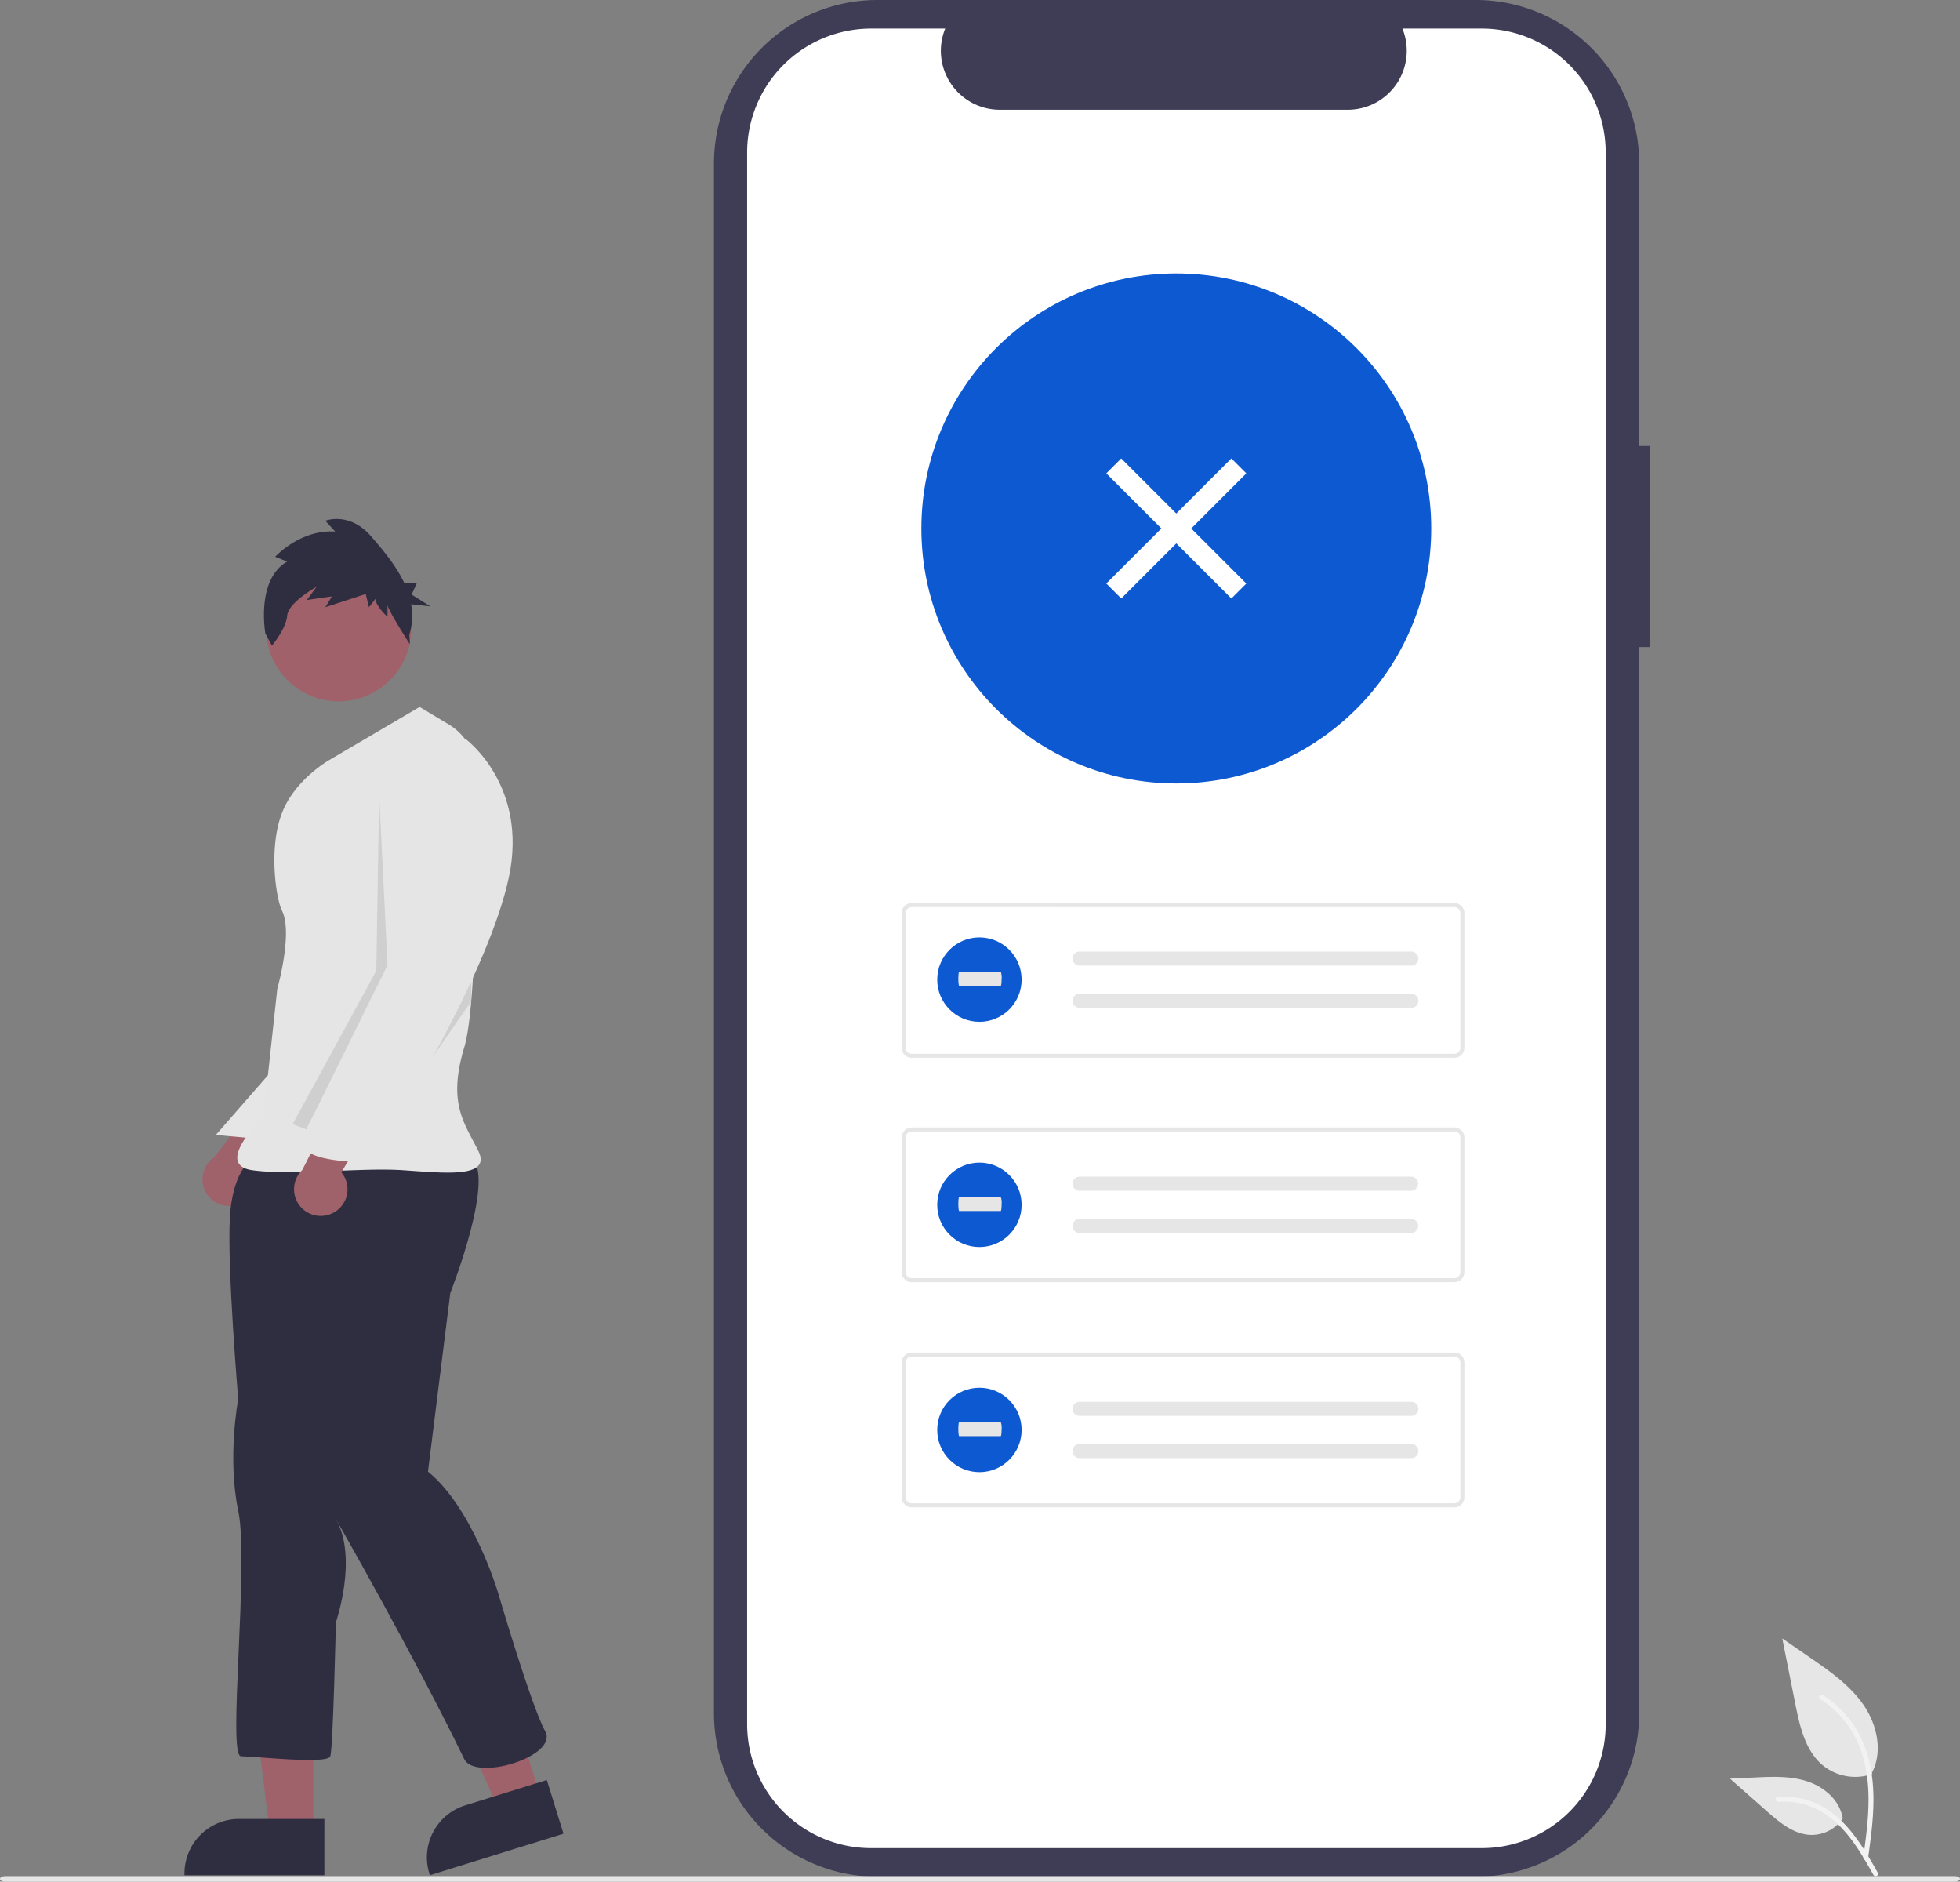 <svg xmlns="http://www.w3.org/2000/svg" width="742.417" height="712.573" data-name="Layer 1" viewBox="0 0 742.417 712.573"><rect x="0" y="0" width="742.417" height="712.573" fill="#808080" stroke="none"/><path fill="#3f3d56" d="M624.815 168.892h-3.9V61.915A61.915 61.915 0 0 0 559 0H332.35a61.915 61.915 0 0 0-61.916 61.914v586.884a61.915 61.915 0 0 0 61.915 61.915h226.648a61.915 61.915 0 0 0 61.915-61.915V245.04h3.9Z" data-name="Path 968"/><path fill="#fff" d="M608.215 57.768v595.175a46.959 46.959 0 0 1-46.942 46.952h-231.3A46.966 46.966 0 0 1 283 652.943V57.768a46.965 46.965 0 0 1 46.971-46.951h28.058a22.329 22.329 0 0 0 20.656 30.74h131.868a22.329 22.329 0 0 0 20.656-30.74h30.055a46.959 46.959 0 0 1 46.951 46.942Z" data-name="Path 969"/><circle cx="445.565" cy="200.129" r="96.565" fill="#0d59d1" data-name="Ellipse 18"/><path fill="#e6e6e6" d="M550.881 400.596H345.344a3.81 3.81 0 0 1-3.806-3.806v-50.984a3.811 3.811 0 0 1 3.806-3.806h205.537a3.811 3.811 0 0 1 3.806 3.806v50.985a3.811 3.811 0 0 1-3.806 3.806Zm-205.537-57.074a2.286 2.286 0 0 0-2.284 2.284v50.985a2.286 2.286 0 0 0 2.284 2.284h205.537a2.286 2.286 0 0 0 2.284-2.284v-50.985a2.286 2.286 0 0 0-2.284-2.284Z" data-name="Path 39"/><path fill="#e6e6e6" d="M408.908 360.361a2.664 2.664 0 0 0 0 5.329h125.605a2.665 2.665 0 0 0 .204-5.326q-.058-.002-.117-.002H408.908Z" data-name="Path 40"/><path fill="#e6e6e6" d="M408.908 376.345a2.664 2.664 0 0 0 0 5.329h125.605a2.665 2.665 0 0 0 .204-5.326q-.058-.002-.117-.002H408.908Z" data-name="Path 41"/><path fill="#e6e6e6" d="M550.881 485.576H345.344a3.81 3.81 0 0 1-3.806-3.806v-50.984a3.811 3.811 0 0 1 3.806-3.806h205.537a3.811 3.811 0 0 1 3.806 3.806v50.985a3.811 3.811 0 0 1-3.806 3.805Zm-205.537-57.074a2.286 2.286 0 0 0-2.284 2.284v50.985a2.286 2.286 0 0 0 2.284 2.284h205.537a2.286 2.286 0 0 0 2.284-2.284v-50.985a2.286 2.286 0 0 0-2.284-2.284Z" data-name="Path 42"/><path fill="#e6e6e6" d="M408.908 445.617a2.664 2.664 0 0 0 0 5.329h125.605a2.665 2.665 0 0 0 .087-5.328H408.908Z" data-name="Path 43"/><path fill="#e6e6e6" d="M408.908 461.605a2.664 2.664 0 0 0 0 5.329h125.605a2.665 2.665 0 0 0 .087-5.328H408.908Z" data-name="Path 44"/><path fill="#e6e6e6" d="M550.881 570.834H345.344a3.81 3.81 0 0 1-3.806-3.806v-50.984a3.811 3.811 0 0 1 3.806-3.806h205.537a3.811 3.811 0 0 1 3.806 3.806v50.985a3.811 3.811 0 0 1-3.806 3.806ZM345.344 513.76a2.286 2.286 0 0 0-2.284 2.284v50.985a2.286 2.286 0 0 0 2.284 2.284h205.537a2.286 2.286 0 0 0 2.284-2.284v-50.985a2.286 2.286 0 0 0-2.284-2.284Z" data-name="Path 39-2"/><path fill="#e6e6e6" d="M408.908 530.878a2.664 2.664 0 1 0 0 5.329h125.605a2.665 2.665 0 0 0 .204-5.326q-.058-.002-.117-.002H408.908Z" data-name="Path 40-2"/><path fill="#e6e6e6" d="M408.908 546.865a2.664 2.664 0 0 0 0 5.329h125.605a2.665 2.665 0 0 0 .204-5.326q-.058-.002-.117-.002H408.908Z" data-name="Path 41-2"/><path fill="#e6e6e6" d="M740.479 712.573H1.938c-1.071 0-1.938-.468-1.938-1.045s.868-1.045 1.938-1.045h738.541c1.07 0 1.938.468 1.938 1.045s-.867 1.045-1.938 1.045Z" data-name="Path 970"/><g data-name="Group 58"><path fill="#e6e6e6" d="M709.201 671.808a19.474 19.474 0 0 1-18.806-3.313c-6.587-5.528-8.652-14.636-10.332-23.07l-4.97-24.945 10.405 7.165c7.483 5.152 15.134 10.47 20.316 17.933s7.443 17.651 3.28 25.726" data-name="Path 438"/><path fill="#f2f2f2" d="M707.594 703.745c1.31-9.542 2.657-19.206 1.738-28.849-.816-8.565-3.429-16.93-8.749-23.789a39.574 39.574 0 0 0-10.153-9.2c-1.015-.641-1.95.968-.939 1.606a37.622 37.622 0 0 1 14.881 17.956c3.24 8.241 3.76 17.224 3.2 25.977-.338 5.294-1.053 10.553-1.774 15.805a.964.964 0 0 0 .65 1.144.936.936 0 0 0 1.144-.65Z" data-name="Path 439"/><path fill="#e6e6e6" d="M698.167 688.435a14.336 14.336 0 0 1-12.491 6.447c-6.323-.3-11.595-4.713-16.34-8.9l-14.035-12.395 9.289-.444c6.68-.32 13.533-.618 19.9 1.442s12.231 7.018 13.394 13.6" data-name="Path 442"/><path fill="#f2f2f2" d="M711.295 709.23c-6.3-11.156-13.618-23.555-26.685-27.518a29.779 29.779 0 0 0-11.224-1.159c-1.192.1-.894 1.94.3 1.837a27.665 27.665 0 0 1 17.912 4.739c5.051 3.438 8.983 8.217 12.311 13.286 2.039 3.1 3.865 6.341 5.691 9.573.58 1.032 2.286.287 1.695-.758Z" data-name="Path 443"/></g><g data-name="Group 59"><circle cx="370.986" cy="370.985" r="15.986" fill="#0d59d1" data-name="Ellipse 5"/><path fill="#e6e6e6" d="M363.333 367.999c-.184 0-.333 1.193-.333 2.664s.149 2.665.333 2.665h15.719c.184.024.336-1.149.339-2.62a5.943 5.943 0 0 0-.328-2.708h-15.73Z" data-name="Path 40-3"/></g><g data-name="Group 60"><circle cx="370.986" cy="456.278" r="15.986" fill="#0d59d1" data-name="Ellipse 5-2"/><path fill="#e6e6e6" d="M363.333 453.292c-.184 0-.333 1.193-.333 2.664s.149 2.665.333 2.665h15.719c.184.024.336-1.149.339-2.62a5.943 5.943 0 0 0-.328-2.708h-15.73Z" data-name="Path 40-4"/></g><g data-name="Group 61"><circle cx="370.986" cy="541.536" r="15.986" fill="#0d59d1" data-name="Ellipse 5-3"/><path fill="#e6e6e6" d="M363.333 538.55c-.184 0-.333 1.193-.333 2.664s.149 2.665.333 2.665h15.719c.184.024.336-1.149.339-2.62a5.943 5.943 0 0 0-.328-2.708h-15.73Z" data-name="Path 40-5"/></g><path fill="#fff" d="m419.048 179.27 5.657-5.658 47.376 47.377-5.657 5.656z"/><path fill="#fff" d="m466.425 173.612 5.657 5.657-47.377 47.376-5.657-5.657z"/><path fill="#9f616a" d="M90.26 456.135a10.056 10.056 0 0 0 5.387-14.447l23.565-26.864-18.395-2.538-19.558 25.9a10.11 10.11 0 0 0 9 17.949ZM118.679 694.215l-16.435-.001-7.819-63.394 24.257.001-.003 63.394z"/><path fill="#2f2e41" d="m122.87 710.147-52.994-.002v-.67a20.628 20.628 0 0 1 20.627-20.627h.001l32.368.001Z"/><path fill="#9f616a" d="m204.713 680.461-15.696 4.873-26.266-58.224 23.166-7.192 18.796 60.543z"/><path fill="#2f2e41" d="m213.44 694.433-50.61 15.714-.2-.64a20.628 20.628 0 0 1 13.583-25.816h.001l30.912-9.598Z"/><path fill="#e6e6e6" d="M106.093 401.943 81.752 429.82l19.056 1.715Z" data-name="Path 973"/><path fill="#2f2e41" d="M96.582 437.876s-8.455 4.227-9.512 23.251 3.171 68.7 3.171 68.7-4.227 22.194 0 42.274-4.227 93 1.057 93 32.762 3.171 33.819 0 2.114-50.729 2.114-50.729 8.455-24.308 0-39.1c0 0 29.52 51.548 48.615 90.889 4.179 8.61 35.933-1.057 30.649-10.569s-17.966-52.843-17.966-52.843-9.512-31.706-26.421-45.445l8.455-67.639s17.967-45.445 7.4-51.786-81.381-.003-81.381-.003Z" data-name="Path 975"/><circle cx="128.287" cy="238.129" r="27.478" fill="#a0616a" data-name="Ellipse 182"/><path fill="#e5e5e5" d="m158.936 267.721-34.16 20.08s-13.08 7.366-17.966 20.08c-5.208 13.55-2.181 32.628 0 36.99 4.227 8.455-1.773 29.592-1.773 29.592l-5.284 48.615s-19.023 17.966-4.227 20.08 41.217-1.057 57.07 0 33.819 3.171 28.535-7.4-11.625-17.967-5.284-39.1c4.962-16.54 4.747-78.383 4.419-104.5a21.025 21.025 0 0 0-10.211-17.767Z" data-name="Path 976"/><path d="m372.407 394.726 3.17 64.468-30.726 62.223-5.21-1.983 31.705-58.127Z" data-name="Path 980" opacity=".1" style="isolation:isolate" transform="translate(-228.791 -93.713)"/><path d="M407.28 472.932v-7.4l-35.93 59.186Z" data-name="Path 982" opacity=".1" style="isolation:isolate" transform="translate(-228.791 -93.713)"/><path fill="#2f2e41" d="m108.785 212.674-4.539-1.816s9.5-10.457 22.713-9.548l-3.717-4.092s9.085-3.637 17.345 5.91c4.342 5.019 9.365 10.919 12.5 17.564h4.865l-2.03 4.471 7.106 4.471-7.294-.8a24.74 24.74 0 0 1-.69 11.579l.2 3.534s-8.459-13.089-8.459-14.905v4.547s-4.543-4.092-4.543-6.82l-2.478 3.183-1.239-5-15.28 5 2.476-4.094-9.5 1.364 3.717-5s-10.737 5.91-11.15 10.912-5.781 11.366-5.781 11.366l-2.478-4.547s-3.716-20.459 8.256-27.279Z" data-name="Path 983"/><path fill="#9f616a" d="M126.563 459.125a10.056 10.056 0 0 0 2.737-15.174l18.423-30.62-18.554.768-14.65 28.96a10.11 10.11 0 0 0 12.044 16.066Z"/><path fill="#e5e5e5" d="m168.449 281.462 7.926-1.585s23.779 17.438 16.381 52.314-40.16 87.719-40.16 87.719-7.4 9.512-9.512 11.625-6.341 0-4.227 3.171-3.171 5.284-3.171 5.284-23.251 0-21.137-8.455 38.047-68.7 38.047-68.7l-5.284-56.013s-4.229-27.474 21.137-25.36Z" data-name="Path 981"/></svg>